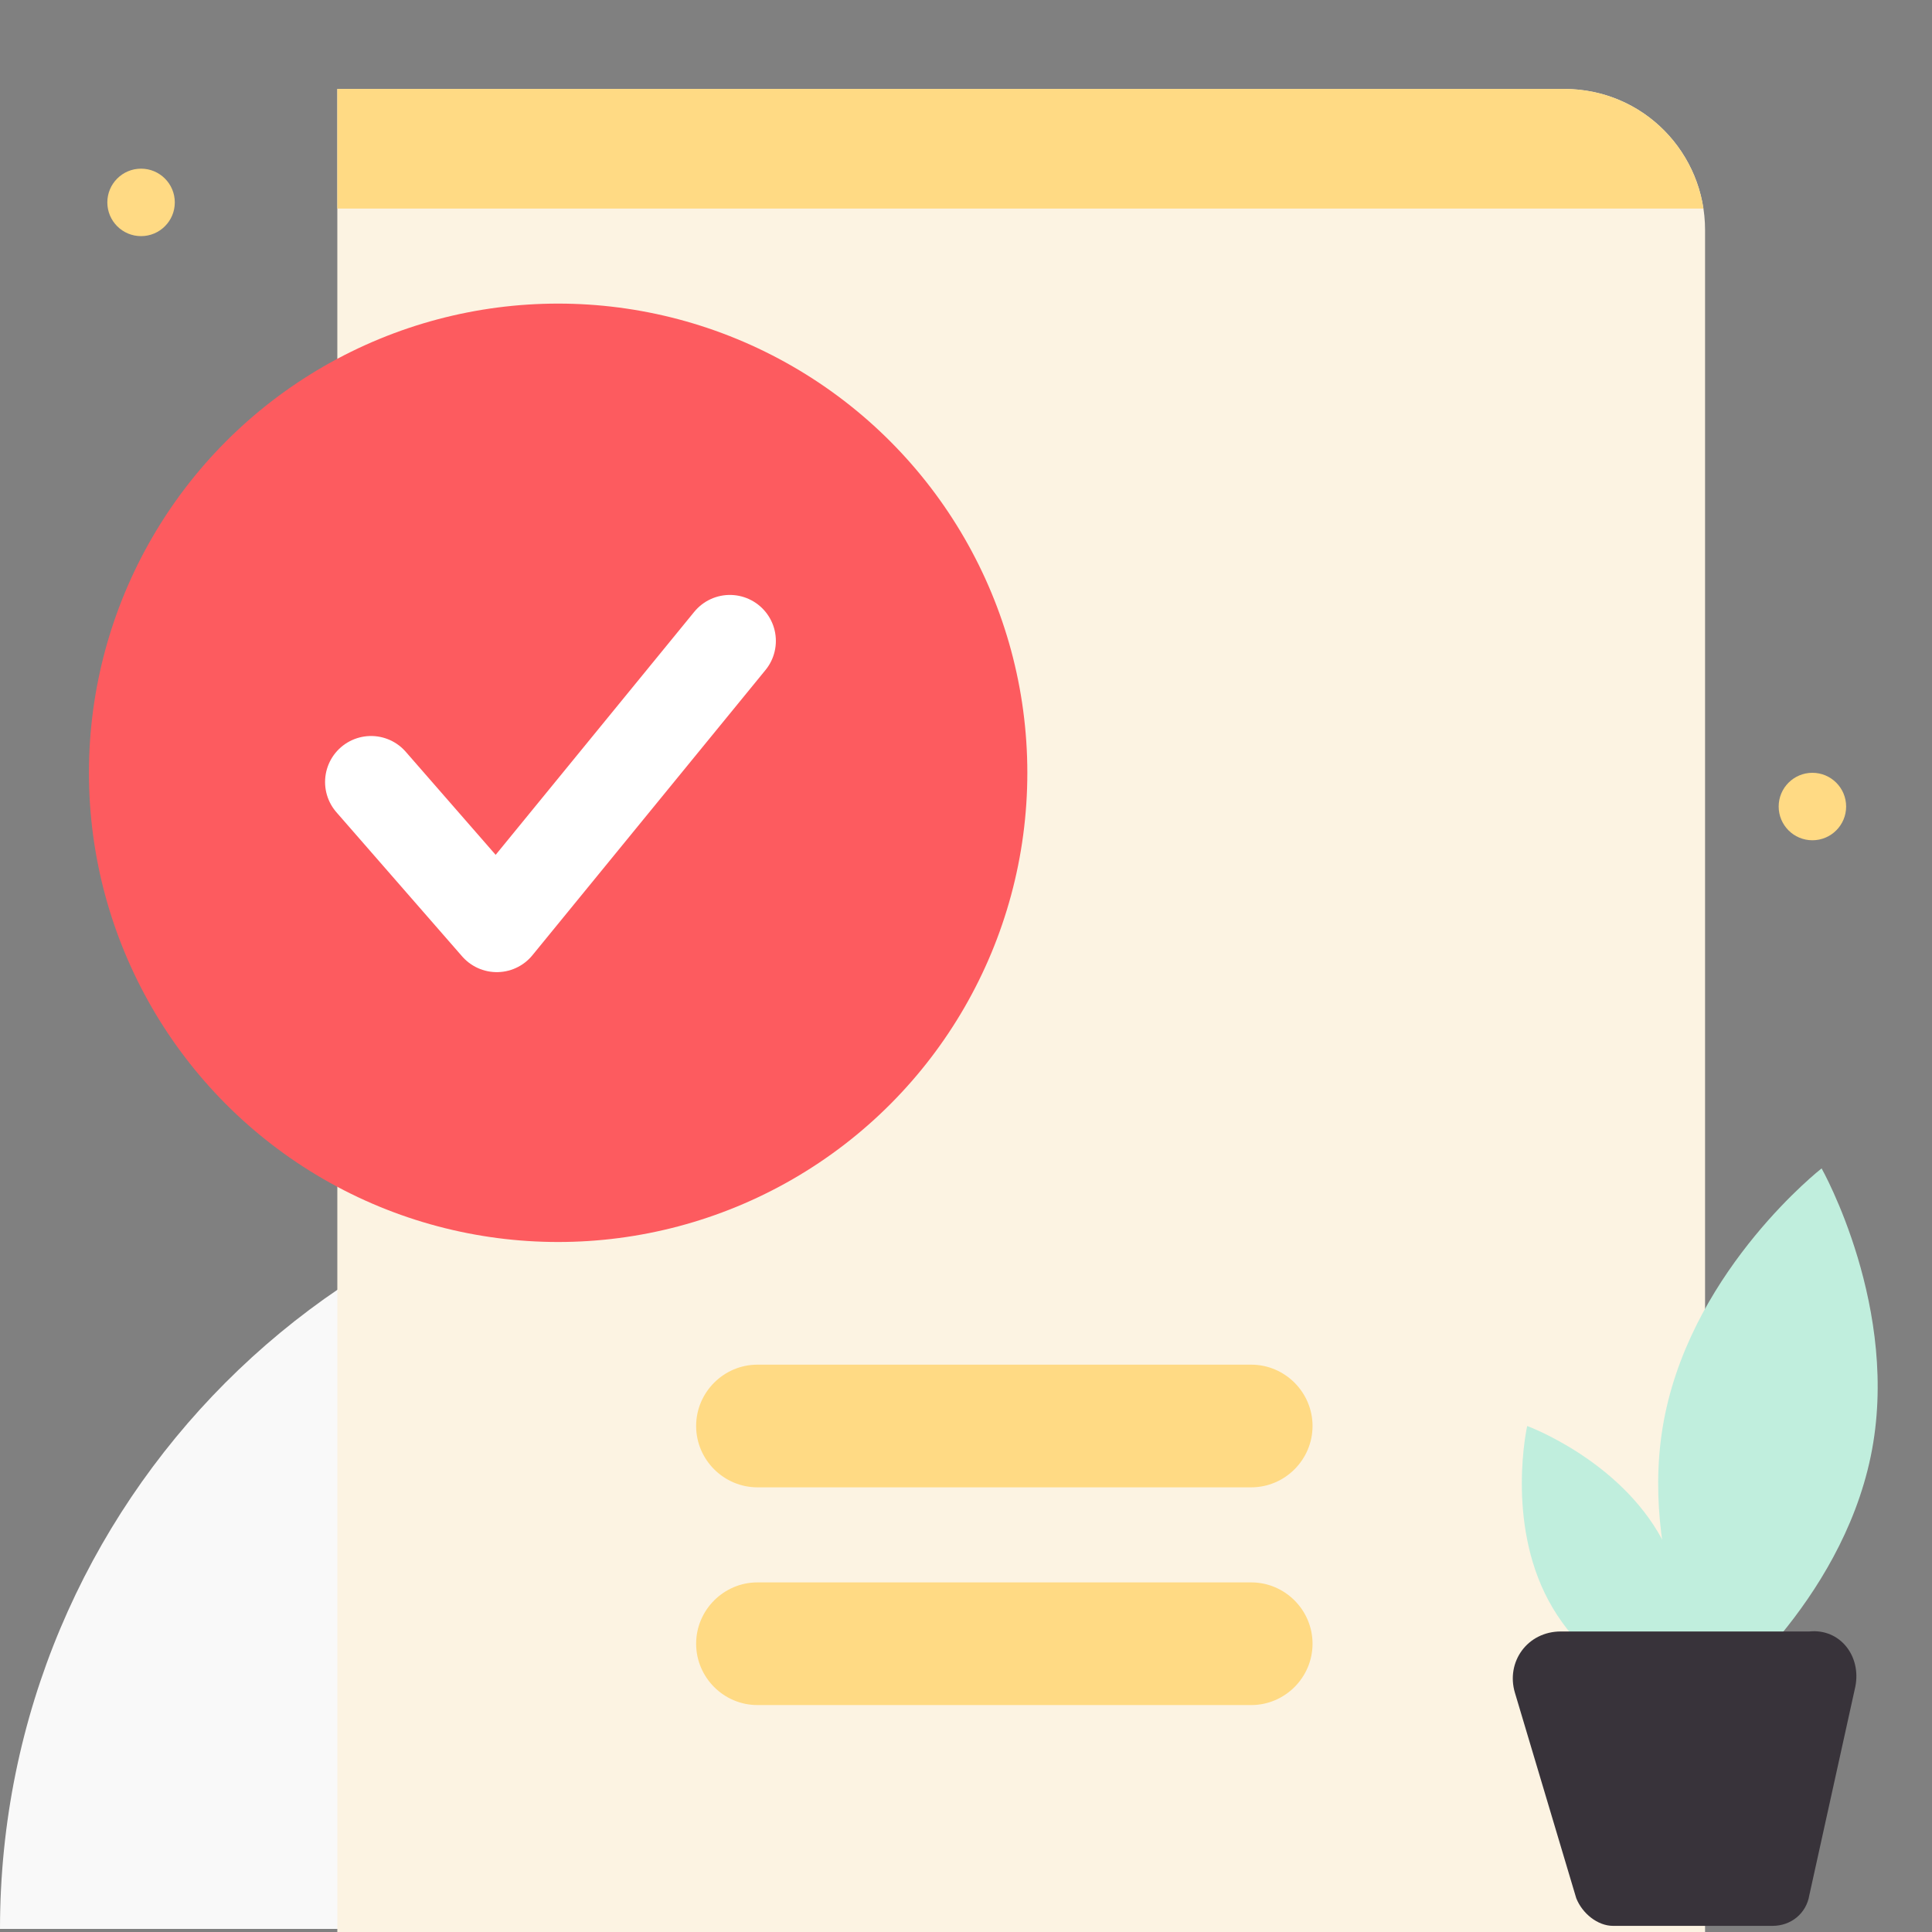 <?xml version="1.0" encoding="utf-8"?>
<!-- Generator: Adobe Illustrator 26.5.0, SVG Export Plug-In . SVG Version: 6.00 Build 0)  -->
<svg version="1.1" id="Capa_1" xmlns="http://www.w3.org/2000/svg" xmlns:xlink="http://www.w3.org/1999/xlink" x="0px" y="0px"
	 width="63px" height="63px" viewBox="0 0 63 63" style="enable-background:new 0 0 63 63;" xml:space="preserve">
<rect x="0" y="0" width="63" height="63" fill="#808080" stroke="none"/>
<style type="text/css">
	.st0{fill:#F9F9F9;}
	.st1{fill:#FCF3E2;}
	.st2{fill:#C0EEDD;}
	.st3{fill:#38333A;}
	.st4{fill:#FD5B5F;}
	.st5{fill:none;stroke:#FFFFFF;stroke-width:3;stroke-linecap:round;stroke-linejoin:round;stroke-miterlimit:10;}
	.st6{fill:#FFDA84;}
	.st7{clip-path:url(#SVGID_00000170274170720882046180000010616681891099369859_);fill:#FFDA84;}
</style>
<path id="XMLID_441_" class="st0" d="M0,62.9L0,62.9C0,49,11.2,37.7,25.2,37.7c13.9,0,25.2,11.3,25.2,25.2H0L0,62.9L0,62.9z"/>
<path id="XMLID_487_" class="st1" d="M55.6,63H11V2.9h40c2.6,0,4.6,2.1,4.6,4.6V63z"/>
<g id="XMLID_655_">
	<path id="XMLID_555_" class="st2" d="M54.2,50.2c1.4,2.6,0.7,5.7,0.7,5.7s-3-1.1-4.4-3.7c-1.4-2.6-0.7-5.7-0.7-5.7
		S52.8,47.6,54.2,50.2z"/>
	<path id="XMLID_207_" class="st2" d="M61,47.5c-1,4.8-5.1,8-5.1,8s-2.6-4.6-1.6-9.4s5.1-8,5.1-8S62,42.7,61,47.5z"/>
	<path id="XMLID_206_" class="st3" d="M49.4,55.2l2,6.7c0.2,0.5,0.7,0.9,1.2,0.9h5.2c0.6,0,1.1-0.4,1.2-1l1.5-6.8
		c0.2-1-0.5-1.9-1.5-1.8h-8.1C49.8,53.2,49.1,54.2,49.4,55.2z"/>
</g>
<circle id="XMLID_403_" class="st4" cx="18.2" cy="25.2" r="15.3"/>
<polyline id="XMLID_724_" class="st5" points="12.1,25.5 16.2,30.2 23.8,20.9 "/>
<path id="XMLID_739_" class="st6" d="M40.8,44.5H24.7c-1.1,0-2,0.9-2,2l0,0c0,1.1,0.9,2,2,2h16.1c1.1,0,2-0.9,2-2l0,0
	C42.8,45.4,41.9,44.5,40.8,44.5z"/>
<path id="XMLID_738_" class="st6" d="M40.8,51.6H24.7c-1.1,0-2,0.9-2,2l0,0c0,1.1,0.9,2,2,2h16.1c1.1,0,2-0.9,2-2l0,0
	C42.8,52.5,41.9,51.6,40.8,51.6z"/>
<g id="XMLID_129_">
	<g>
		<defs>
			<path id="SVGID_1_" d="M55.6,63H11V2.9h40c2.6,0,4.6,2.1,4.6,4.6V63z"/>
		</defs>
		<clipPath id="SVGID_00000136408936441371885420000009481501696223656330_">
			<use xlink:href="#SVGID_1_"  style="overflow:visible;"/>
		</clipPath>
		
			<rect id="XMLID_347_" x="11" y="1.8" style="clip-path:url(#SVGID_00000136408936441371885420000009481501696223656330_);fill:#FFDA84;" width="44.6" height="5"/>
	</g>
</g>
<circle id="XMLID_35_" class="st6" cx="4.6" cy="6.6" r="1.1"/>
<circle id="XMLID_328_" class="st6" cx="59.1" cy="26.3" r="1.1"/>
</svg>
